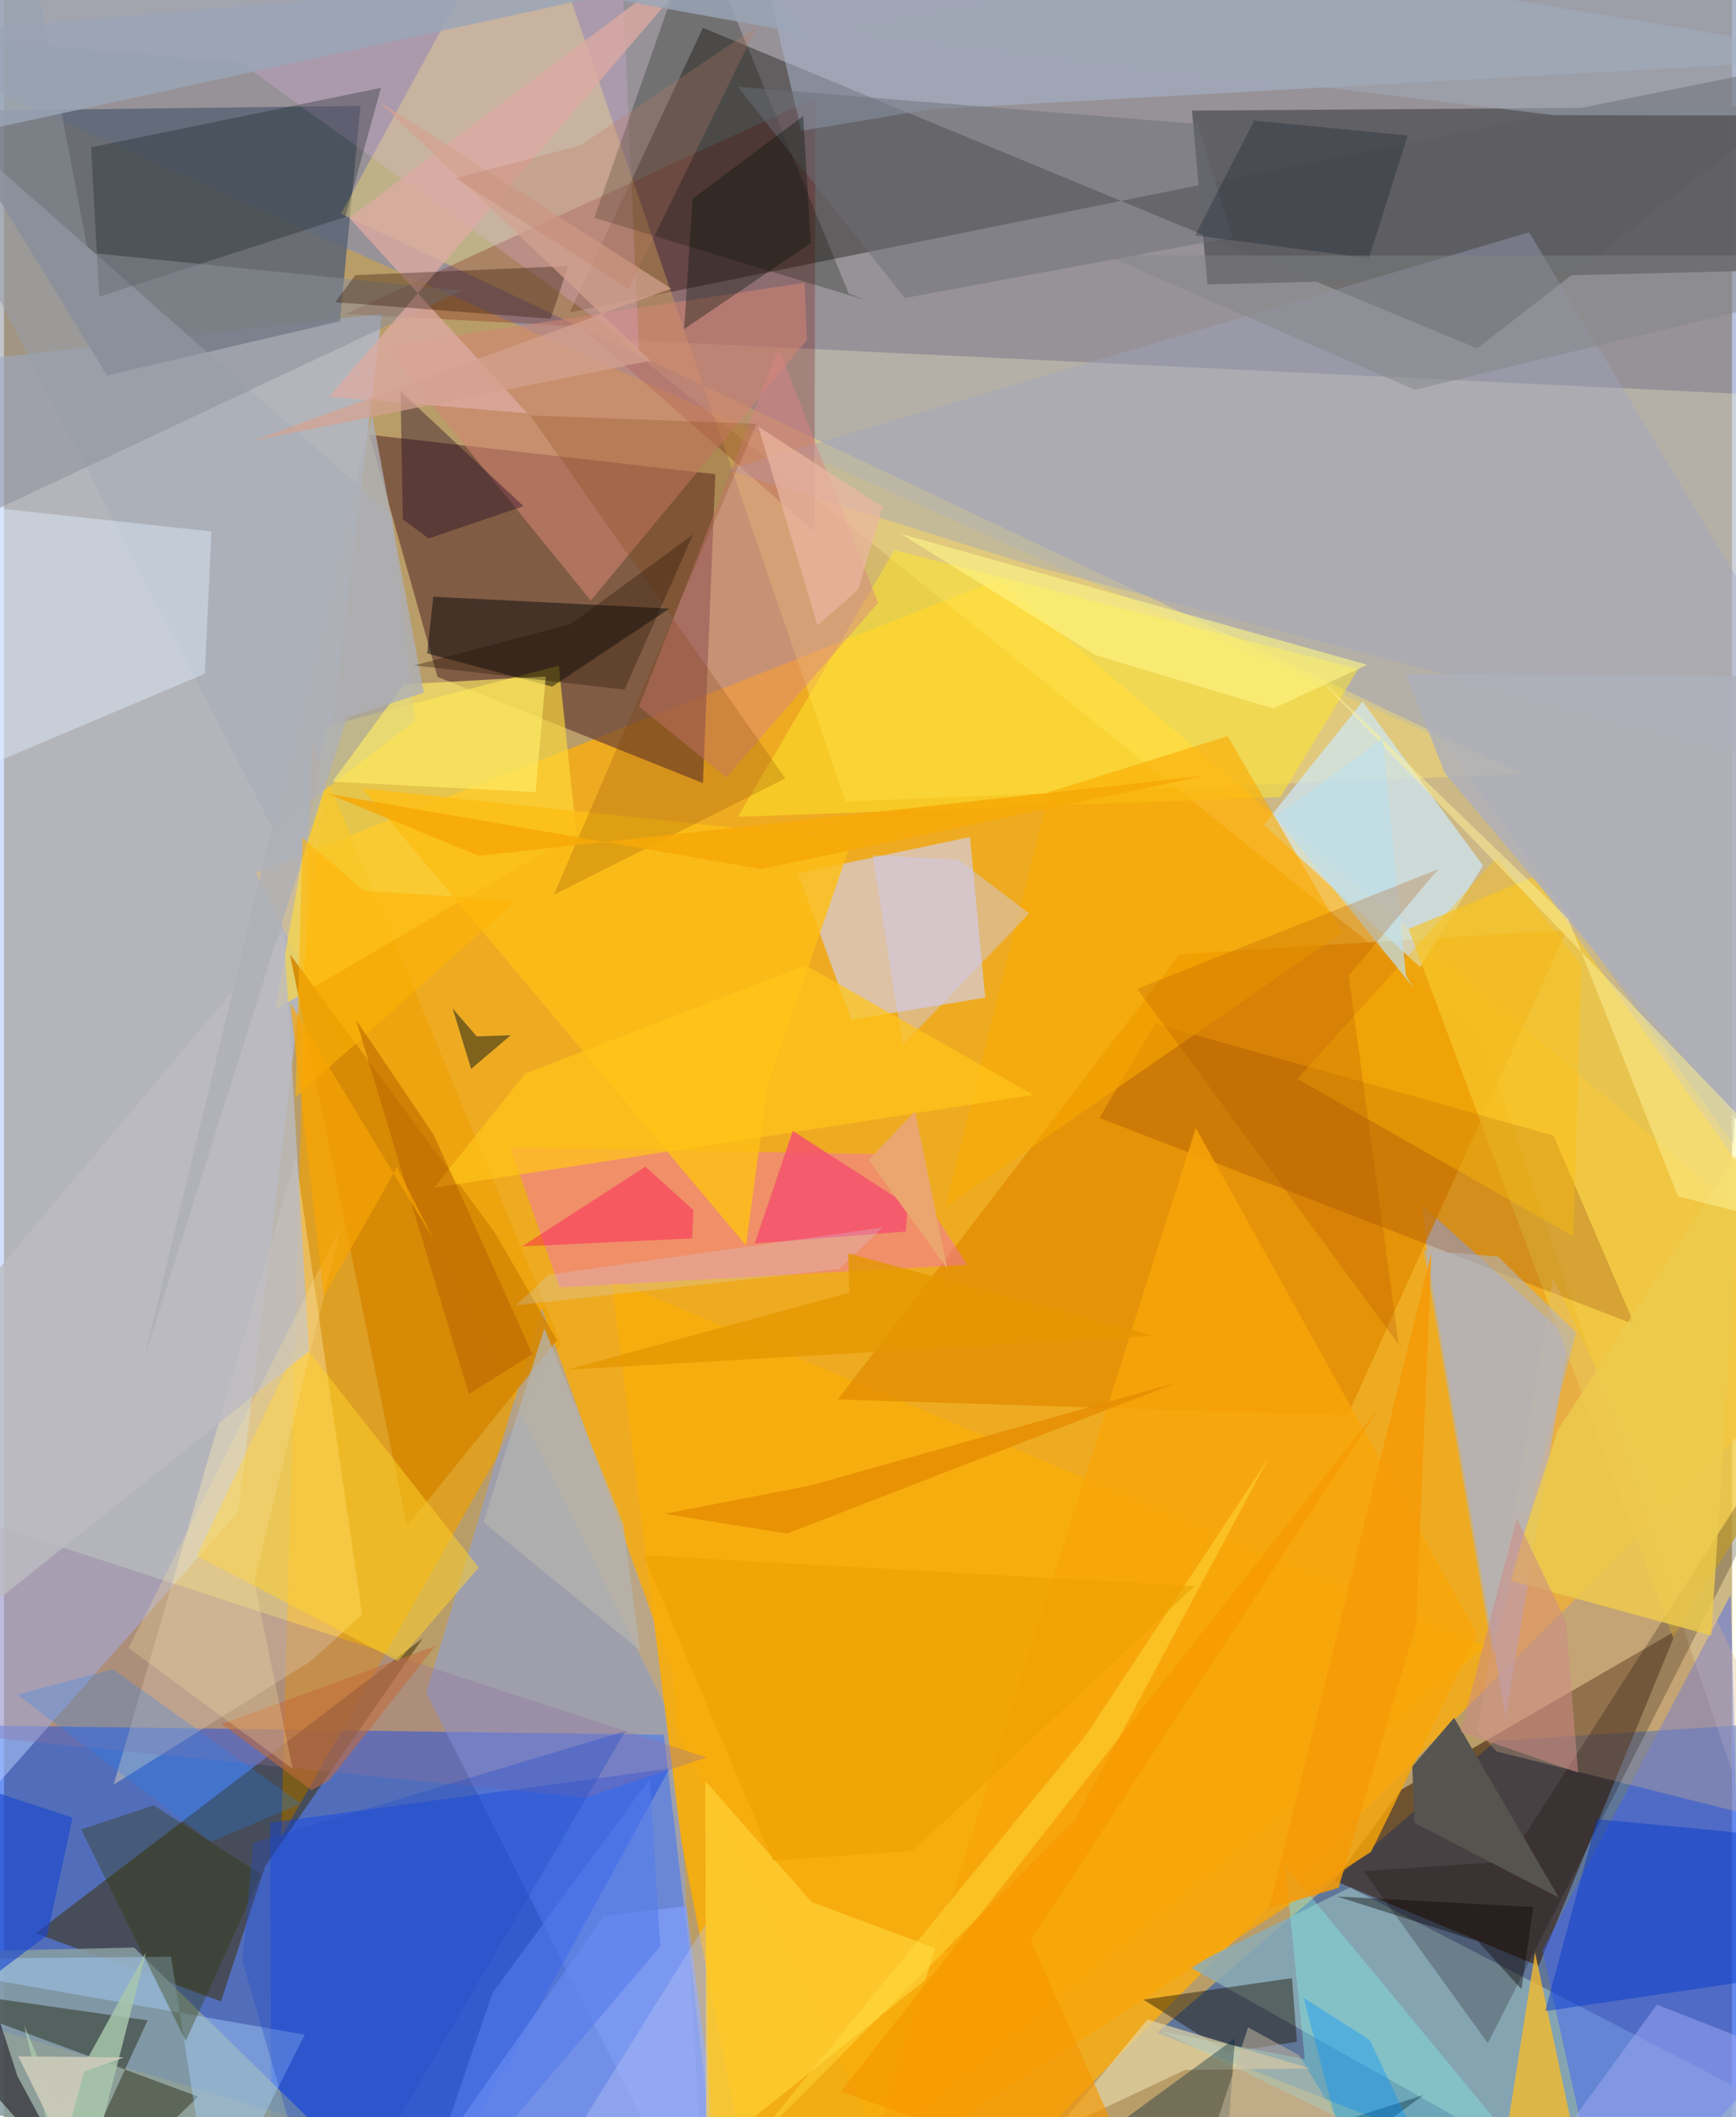 <svg xmlns="http://www.w3.org/2000/svg" width="228" height="278" viewBox="0 0 836 1024"><path fill="#b99d69" d="M0 0h836v1024H0z"/><path fill="#0f50ef" fill-opacity=".608" d="M-62 964.111L348.347 1086l-29.152-246.95L-62 833.883z"/><path fill="#f1ac1e" fill-opacity=".941" d="M447.974 1086L898 635.255 480.652 280.412l-358.86 141.714z"/><path fill="#b1c8fb" fill-opacity=".557" d="M182.874 151.828l-69.463 579.446-154.33 174.266 6.483-729.165z"/><path fill="#798ac0" fill-opacity=".525" d="M880.033-62L-62 18.13l757.495 339.293 141.08 195.766z"/><path fill="#064fc9" fill-opacity=".494" d="M884.04 831.596L820.15 1086 557.743 983.23l163.803-141.15z"/><path fill="#433e3e" fill-opacity=".608" d="M338.128 13.463l374.591 155.009L898 24.93 273.687 151.067z"/><path fill="#ffffd1" fill-opacity=".278" d="M836.018 856.745l28.145-665.058-566.896-27.413 417.03 335.07z"/><path fill="#683e33" fill-opacity=".678" d="M209.74 327.385l128.418 51.391 5.987-149.417-167.36-19.117z"/><path fill="#aab3d6" fill-opacity=".718" d="M689.023 610.044l37.468 220.442 30.663-183.362-71.101-64.244z"/><path fill="#eca007" fill-opacity=".698" d="M144.267 521.625l4.425-163.533 120.824 291.932L134.04 888.721z"/><path fill="#586274" fill-opacity=".816" d="M-28.543 53.712l78.391 127.893 112.71-26.239 9.903-104.164z"/><path fill="#351902" fill-opacity=".565" d="M675.738 865.733l-32.222 43.869 98.935 41.255 66.792-162.375z"/><path fill="#d2d1fc" fill-opacity=".608" d="M409.884 493.213l64.82-10.713-7.38-77.647-83.168 17.52z"/><path fill="#85a1f3" fill-opacity=".486" d="M204.304 818.843l55.935-186.051 63.474 176.858L339.745 1086z"/><path fill="#f7ad0d" fill-opacity=".914" d="M327.735 890.77l-33.947-271.996L716.825 796.23 365.986 1086z"/><path fill="#3c2c00" fill-opacity=".522" d="M104.996 968.01l21.279-65.15 76.302-110.48L15.33 935.04z"/><path fill="#e28b00" fill-opacity=".769" d="M403.373 676.858L568.79 461.482l187.267-11.677-106.085 234.829z"/><path fill="#ffe370" fill-opacity=".388" d="M734.442 374.346l-571.386-270.97L253.102-62l154.093 449.618z"/><path fill="#8dadb6" fill-opacity=".839" d="M898 1040.573L812.704 1086 573.46 951.273l77.773-38.348z"/><path fill="#f36fb6" fill-opacity=".471" d="M466.02 611.75l-197.231 10.932-23.777-67.555 186.404 3.225z"/><path fill="#ceeafe" fill-opacity=".671" d="M657.239 339.342l58.283 79.312-30.454 49.084-75.6-68.743z"/><path fill="#720000" fill-opacity=".255" d="M165.238 151.913l113.712 5.976 113.143 99.406.421-209.923z"/><path fill="#ffdc3c" fill-opacity=".635" d="M268.43 321.948l-112.59 29.357-24.683 137.123 145.701-85.534z"/><path fill="#5e5e62" fill-opacity=".957" d="M582.194 137.547l-7.446-84.043L898 51.254v78.406z"/><path fill="#3a5dff" fill-opacity=".435" d="M775.957 1086l65.49-74.455-6.062-240.31-91.066 172.043z"/><path fill="#ffecb5" fill-opacity=".388" d="M173.292 780.974L141.2 559.857 53.046 863.16l95.417-59.755z"/><path fill="#073fee" fill-opacity=".396" d="M195.867 1086H129.44l-.587-204.425 193.107-26.178z"/><path fill="#f0c83d" fill-opacity=".757" d="M898 646.166L740.322 423.958l-60.774 25.34 127.944 342.824z"/><path fill="#889da1" fill-opacity=".863" d="M177.48 1054.07L-62 1012.93v-68.017l124.92-2.998z"/><path fill="#ffe82b" fill-opacity=".506" d="M655.128 323.563l-224.357-57.485-75.653 128.976 262.387-9.516z"/><path fill="#f9bb29" fill-opacity=".753" d="M713.212 1086l56.46-5.092-28.95-136.593-12.54 79.312z"/><path fill="#a7b7ce" fill-opacity=".533" d="M356.436-62L385.72 63.268l62.304-10.413L898 27.959z"/><path fill="#a6acb8" fill-opacity=".588" d="M198.89 348.515l-11.274-99.469L-62 29.1l192.321 372.164z"/><path fill="#752500" fill-opacity=".216" d="M556.9 495.093l-26.98 45.608 258.809 99.86-39.092-91.32z"/><path fill="#010507" fill-opacity=".463" d="M321.926 294.353l-56.773 37.762-60.43-16.08 2.978-27.423z"/><path fill="#d58804" fill-opacity=".914" d="M194.998 738.04l72.53-89.792-30.13-52.2-99.06-134.531z"/><path fill="#84a1ff" fill-opacity=".655" d="M290.074 926.89L178.316 1086H351.48l-21.375-164.14z"/><path fill="#d28573" fill-opacity=".569" d="M283.88 290.454l104.562-126.032-1.124-27.669-203.256 30.765z"/><path fill="#fdcb2f" fill-opacity=".878" d="M339.281 861.47L390.796 920l69.485 25.945-120.53 96.594z"/><path fill="#e7b7f1" fill-opacity=".239" d="M296.882-62L-62 14.971l176.704 15.493 192.478 138.75z"/><path fill="#172025" fill-opacity=".318" d="M182.393 42.484L42.13 71.255l3.943 72.256 119.103-38.603z"/><path fill="#dbb68f" fill-opacity=".31" d="M877.74 886.085l-155.724-39.008-9.333-10.038 36.79-218.814z"/><path fill="#1b1402" fill-opacity=".439" d="M625.486 987.525l-2.37-30.785-71.914 10.411 40.566 25.49z"/><path fill="#262b16" fill-opacity=".482" d="M93.928 1014.058L19.63 1086l49.85-108.834-122.544-17.489z"/><path fill="#fcbe17" fill-opacity=".839" d="M410.141 406.424l-236.696-25.099 185.54 221.066 10.412-77.281z"/><path fill="#91719f" fill-opacity=".325" d="M339.862 850.019l-58.553 19.428-299.406-30.19-7.546-108.469z"/><path fill="#000d01" fill-opacity=".247" d="M408.693 141.985L335.355-36.692l-49.728 142.006 131.221 39.873z"/><path fill="#ffd22a" fill-opacity=".514" d="M93.356 752.475l49.839-104.298 86.448 109.973-39.066 45.329z"/><path fill="#e2f0fd" fill-opacity=".427" d="M100.381 257.024l-3.186 68.815-133.845 56.67L-5.373 245.6z"/><path fill="#9da3c2" fill-opacity=".4" d="M499.34 274.144L349.735 227.22l388.083-114.86L898 378.767z"/><path fill="#f8a509" fill-opacity=".804" d="M414.556 1055.744l246.81-160.072 51.446-105.183L576.59 545.564z"/><path fill="#faaa00" fill-opacity=".596" d="M455.37 583.883l191.9-132.94-55.258-94.896-86.409 26.975z"/><path fill="#80e7e3" fill-opacity=".424" d="M629.32 995.962l-9.532-93.736L771.58 1086 560.416 982.646z"/><path fill="#d88484" fill-opacity=".463" d="M307.258 341.706l42.18 34.26 73.457-84.412-48.177-123.245z"/><path fill="#8c8f99" fill-opacity=".525" d="M40.746 122.185l180.795 18.31L-51.274 268.79 5.681-62z"/><path fill="#0f0200" fill-opacity=".227" d="M657.8 905.012l69.755-4.726 169.801-264.474-179.513 352.413z"/><path fill="#a8d2ff" fill-opacity=".431" d="M145.54 984.104L-62 947.658l142.833-1.25 19.806 126.468z"/><path fill="#cccbfa" fill-opacity=".427" d="M434.782 505.424l61.22-63.6-34.31-26.02-41.418-2.128z"/><path fill="#e6d6a8" fill-opacity=".675" d="M553.217 976.785l-44.773 54.02 62.93-29.64 60.34-.747z"/><path fill="#0136ca" fill-opacity=".439" d="M898 950.274l-40.806-62.166-86.556-8.26-25.041 92.887z"/><path fill="#7e3900" fill-opacity=".212" d="M254.622 200.962l109.494 4.01-98.128 227.823 112.023-56.3z"/><path fill="#323800" fill-opacity=".349" d="M37.342 884.818l50.616 102.32 36.48-80.53-51.989-33.45z"/><path fill="#01283a" fill-opacity=".38" d="M458.602 1086l228.107-72.678L588.198 1086l7.316-100.12z"/><path fill="#ddaaa2" fill-opacity=".765" d="M167.072 105.458l86.125 94.46-95.842-8.033 190.513-222.31z"/><path fill="#ffec67" fill-opacity=".647" d="M193.492 330.983L158.9 378.067l98.293 5.07 4.943-55.958z"/><path fill="#230a25" fill-opacity=".396" d="M191.874 189.209l59.44 55.6-45.877 15.643-12.472-9.31z"/><path fill="#edca4d" fill-opacity=".839" d="M728.156 764.314l97.76 26.704 15.236-236.767-89.367 137.265z"/><path fill="#bcbcc2" fill-opacity=".8" d="M-62 820.947l209.57-167.4-12.203-203.55L-28.1 644.138z"/><path fill="#321605" fill-opacity=".349" d="M272.926 128.693l-102.922 4.382-9.762 13.093 104.225 8.003z"/><path fill="#ffbe06" fill-opacity=".373" d="M625.73 521.798l133.516 76.23 3.909-131.336-41.048-51.988z"/><path fill="#ffc419" fill-opacity=".718" d="M497.99 529.6l-109.996-62.694-135.813 52.322-44.096 55.278z"/><path fill="#f4536c" fill-opacity=".859" d="M436.332 595.62l.798-12.806-55.507-35.82-18.433 54.454z"/><path fill="#fff786" fill-opacity=".596" d="M613.975 342.684l45.594-21.143-225.735-63.357 94.238 58.666z"/><path fill="#6c6f78" fill-opacity=".478" d="M354.991 41.988l80.773 102.168 158.38-29.353-16.71-54.833z"/><path fill="#99a6b7" fill-opacity=".808" d="M358.522-17.049L-35.42 68.64-45.2-62l431.336 78.085z"/><path fill="#151c17" fill-opacity=".51" d="M217.061 487.75l8.955 29.26 19.116-16.3-16.446.541z"/><path fill="#aeb0bb" fill-opacity=".824" d="M856.979 327.212L898 612.612 697.132 373.998l-18.925-47.903z"/><path fill="#a8c7ad" fill-opacity=".827" d="M9.829 979.723l23.798 101.72 35.13-137.23-41.91 76.094z"/><path fill="#c36b3c" fill-opacity=".561" d="M105.408 833.872l43.416 31.991 8.53-4.805 51.24-64.924z"/><path fill="#011108" fill-opacity=".345" d="M390.375 117.565L386.63 56.12l-53.487 40.021-4.097 63.022z"/><path fill="#fff498" fill-opacity=".482" d="M756.75 444.427L630.87 322.725 898 600.908l-88.138-22.306z"/><path fill="#b3b3b6" fill-opacity=".608" d="M686.937 604.828l33.215 195.16 40.377-155.47-37.727-36.77z"/><path fill="#02111e" fill-opacity=".251" d="M660.36 124.931l-84.117-11.065 28.611-55.532 74.232 7.2z"/><path fill="#ffdd3f" fill-opacity=".451" d="M358.276 1041.156l165.438-202.32 88.378-134.082-93.839 175.181z"/><path fill="#bedfe8" fill-opacity=".714" d="M681.755 477.546l-66.714-82.478 51.945-37.884 11.249 114.529z"/><path fill="#a2abf7" fill-opacity=".486" d="M799.638 969.607l98.362 38.37V1086l-141.522-57.375z"/><path fill="#ff0156" fill-opacity=".38" d="M333.51 585.25l-.566 13.702-82.336 3.908 59.711-38.58z"/><path fill="#b4b3b1" fill-opacity=".753" d="M307.763 798.262l-8.125-60.967-38.18-94.824-29.43 93.777z"/><path fill="#aeafb7" fill-opacity=".792" d="M203.144 335.003l-25.111-134.706-110.39 457.234 98.293-310.385z"/><path fill="#1b84ff" fill-opacity=".239" d="M143.63 872.315l-43.523 18.49-93.68-71.226 46.245-12.22z"/><path fill="#56544f" fill-opacity=".988" d="M682.376 881.635l-1.063-27.254 20.225-23.56 50.67 86.98z"/><path fill="#ad4e00" fill-opacity=".243" d="M650.514 471.9l43.313-51.489-145.623 57.877L674.817 650.42z"/><path fill="#231f28" fill-opacity=".627" d="M-62 948.031V791.545L6.509 1004.13l29.156 54.098z"/><path fill="#0293ff" fill-opacity=".361" d="M660.719 986.634l-31.965-20.341 18.363 69.985 37.104-.034z"/><path fill="#ebb6a2" fill-opacity=".71" d="M425.06 245.262l-60.102-38.918 28.593 96.09 19.746-17.32z"/><path fill="#a0a9b8" fill-opacity=".525" d="M898 55.91l-147.983-.193-336.624-40.774L816.846-62z"/><path fill="#ffe4a1" fill-opacity=".259" d="M60.275 797.105l102.9-204.358-42.08 172.013 18.567 90.757z"/><path fill="#feb304" fill-opacity=".569" d="M141.043 530.796l3.356-125.644 29.668 25.657 73.757 4.823z"/><path fill="#b96200" fill-opacity=".537" d="M224.933 674.266L170.35 493.31l37.56 55.572 47.713 106.07z"/><path fill="#f69801" fill-opacity=".655" d="M551.876 1062.87l-55.09-124.423 169.95-259.64L404.82 1011.68z"/><path fill="#1a47d0" fill-opacity=".627" d="M-62 998.541V847.887l95.21 31.229-12.285 56.868z"/><path fill="#cc8c87" fill-opacity=".533" d="M761.519 857.355l-56.798-19.75 27.147-103.15 23.898 50.173z"/><path fill="#f59a07" fill-opacity=".859" d="M612.029 923.083l78.54-317.331-7.382 180.402-37.552 126.915z"/><path fill="#cfdaf2" fill-opacity=".235" d="M404.143 613.782L247.64 631.356l15.946-14.805 161.581-22.894z"/><path fill="#547ced" fill-opacity=".584" d="M236.323 963.916l76.062-103.571 5.15 81.004L194.638 1086z"/><path fill="#221202" fill-opacity=".329" d="M198.457 321.844l75.838-20.057 59.04-43.252-33.071 75.003z"/><path fill="#d4a18f" fill-opacity=".718" d="M312.753 174.445l-192.717 38.822 202.757-73.673-141.264-90.39z"/><path fill="#e59600" fill-opacity=".804" d="M408.951 625.207l-136.906 37.328 283.842-16.425-147.475-39.933z"/><path fill="#0c0700" fill-opacity=".396" d="M644.913 917.257l94.89 5.117-5.665 39.785-21.069-23.206z"/><path fill="#bf7c62" fill-opacity=".271" d="M278.904 70.347L218.44 86.193l83.708 53.491L364.465 12.63z"/><path fill="#c7baa3" fill-opacity=".506" d="M682.554 1086l-56.067-91.988-24.62-13.43L567.17 1086z"/><path fill="#e58c02" fill-opacity=".82" d="M390.211 718.48l177.909-50.025-189.329 73.273-59.29-9.526z"/><path fill="#f6a906" fill-opacity=".859" d="M156.649 383.905l73.125 30.046 351.31-38.811-214.794 45.225z"/><path fill="#eca000" fill-opacity=".58" d="M309.405 752.218l62.564 147.66 67.815-4.718L576 767.146z"/><path fill="#c8c8b8" fill-opacity=".984" d="M38.778 1001.988l19.251-6.91-51.064-.48 21.763 44.408z"/><path fill="#828485" fill-opacity=".455" d="M850.472 148.016L898 123.55l-364.659.015 149.19 64.948z"/><path fill="#234dc8" fill-opacity=".345" d="M155.199 1086l-39.898-137.7 5.34-57.029 180.013-54.01z"/><path fill="#bac4f4" fill-opacity=".373" d="M267.795 1045.567l71.548-114.723 2.664 129.22L217.127 1086z"/><path fill="#f8a502" fill-opacity=".663" d="M208.034 599.766l-17.892-35.186-35.424 62.503-16.206-141.996z"/><path fill="#eaa66e" d="M456.266 613.535l-37.91-52.513 22.389-23.518 13.416 65.329z"/></svg>